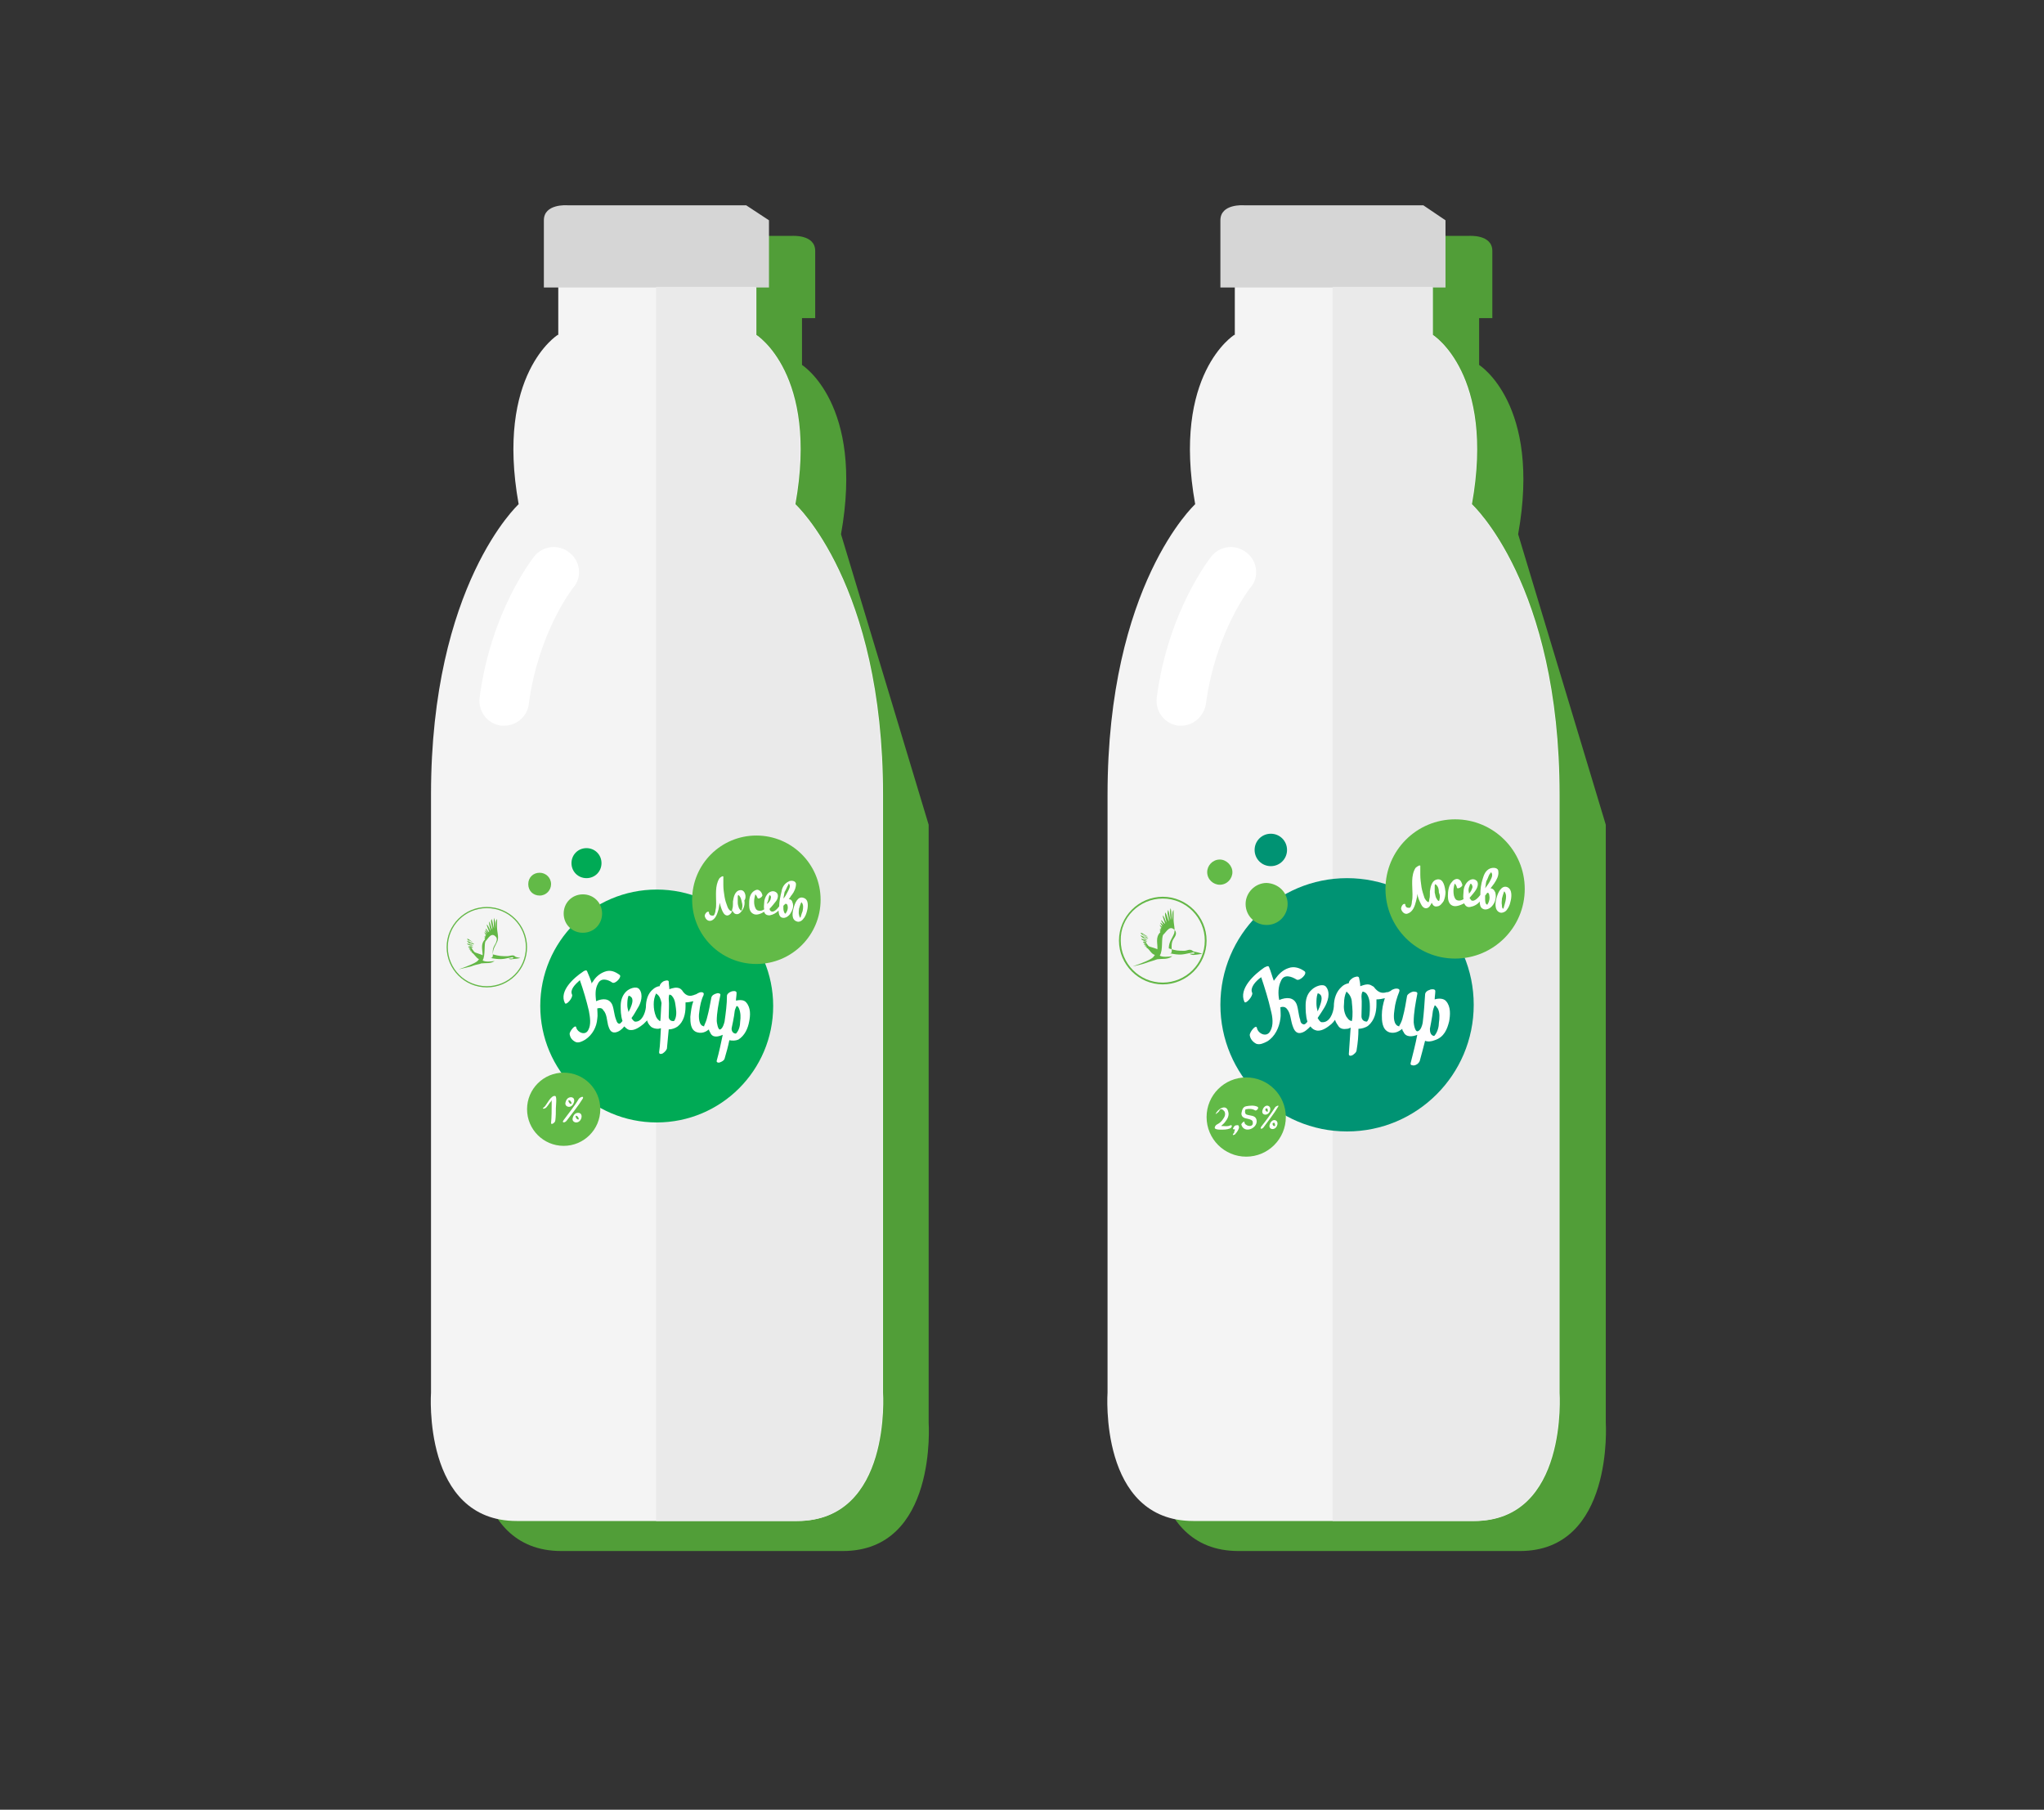 <svg xmlns="http://www.w3.org/2000/svg" viewBox="0 0 340.5 301.5"><rect x="0" y="0" width="340.5" height="301.5" fill="#333333" stroke="none"/><style>.st0{fill:#519E38;} .st1{fill:#F4F4F4;} .st2{fill:#D6D6D6;} .st3{fill:#EAEAEA;} .st4{fill:#FFFFFF;} .st5{fill:#00AA55;} .st6{fill:#62BA47;} .st7{fill-rule:evenodd;clip-rule:evenodd;fill:#00AA55;} .st8{fill-rule:evenodd;clip-rule:evenodd;fill:#62BA47;} .st9{fill:#63B746;} .st10{fill:#009373;} .st11{fill-rule:evenodd;clip-rule:evenodd;fill:#009373;}</style><g id="clock"><path class="st0" d="M267.5 237v-99.6L252.9 89c3.9-21.7-6.5-28.2-6.5-28.2V53h2.2V41.8c0-2.8-3.9-2.5-3.9-2.5H214.8s-3.9-.3-3.9 2.5V53h2.3v7.8h-.1s-10.4 6.5-6.5 28.2c0 0-14.6 13.4-14.6 48.4V237s-1.5 21.4 14.3 21.4H253.2c15.7 0 14.3-21.4 14.3-21.4z"/><path class="st1" d="M259.8 232v-99.6c0-35.1-14.6-48.4-14.6-48.4 3.9-21.7-6.5-28.2-6.5-28.2v-8h-33v8h-.1s-10.4 6.5-6.5 28.2c0 0-14.6 13.4-14.6 48.4V232s-1.5 21.4 14.3 21.4h46.8c15.7 0 14.2-21.4 14.2-21.4z"/><path class="st2" d="M237.1 34.2H207.2s-3.9-.3-3.9 2.5v11.2h37.5V36.7l-3.7-2.5z"/><path class="st3" d="M259.7 232v-99.6c0-35.1-14.6-48.4-14.6-48.4 3.9-21.7-6.5-28.2-6.5-28.2v-8H222v205.6H245.4c15.8 0 14.3-21.4 14.3-21.4z"/><path class="st4" d="M196.8 120.9h-.5c-2.3-.3-3.9-2.4-3.6-4.7 1.9-14.4 8.8-23.1 9.1-23.5 1.4-1.8 4.1-2.1 5.9-.6 1.8 1.4 2.1 4.1.6 5.8-.1.1-5.8 7.4-7.4 19.3-.3 2.1-2.1 3.7-4.1 3.7z"/><g><path class="st0" d="M154.7 237v-99.6L140.1 89c3.9-21.7-6.5-28.2-6.5-28.2V53h2.2V41.8c0-2.8-3.9-2.5-3.9-2.5H102s-3.9-.3-3.9 2.5V53h2.3v7.8h-.1S89.9 67.3 93.8 89c0 0-14.6 13.4-14.6 48.4V237s-1.5 21.4 14.3 21.4H140.4c15.8 0 14.3-21.4 14.3-21.4z"/><path class="st1" d="M147.1 232v-99.6c0-35.1-14.6-48.4-14.6-48.4 3.9-21.7-6.5-28.2-6.5-28.2v-8H93v8h-.1S82.5 62.3 86.4 84c0 0-14.6 13.4-14.6 48.4V232s-1.5 21.4 14.3 21.4h46.7c15.8 0 14.3-21.4 14.3-21.4z"/><path class="st2" d="M124.3 34.2H94.5s-3.9-.3-3.9 2.5v11.2h37.5V36.7l-3.8-2.5z"/><path class="st3" d="M147 232v-99.6c0-35.1-14.6-48.4-14.6-48.4 3.9-21.7-6.5-28.2-6.5-28.2v-8h-16.6v205.6H132.7c15.8 0 14.3-21.4 14.3-21.4z"/><path class="st4" d="M84 120.9h-.5c-2.3-.3-3.9-2.4-3.6-4.7 1.9-14.4 8.8-23.1 9.1-23.5 1.4-1.8 4.1-2.1 5.9-.6 1.8 1.4 2.1 4.1.6 5.8-.1.1-5.8 7.4-7.4 19.3-.2 2.1-2 3.7-4.1 3.7z"/></g><g><circle class="st5" cx="109.4" cy="167.6" r="19.4"/><circle class="st6" cx="93.9" cy="184.8" r="6.1"/><path class="st7" d="M100.2 143.8c0 1.4-1.1 2.5-2.5 2.5s-2.5-1.1-2.5-2.5 1.1-2.5 2.5-2.5 2.5 1.1 2.5 2.5z"/><path class="st8" d="M100.3 152.2c0 1.8-1.4 3.2-3.2 3.2-1.8 0-3.2-1.4-3.2-3.2 0-1.8 1.4-3.2 3.2-3.2 1.8 0 3.2 1.4 3.2 3.2zM91.8 147.3c0 1-.8 1.9-1.9 1.9-1.1 0-1.9-.8-1.9-1.9 0-1.1.8-1.9 1.9-1.9 1 0 1.9.8 1.9 1.9z"/><circle class="st6" cx="126" cy="149.9" r="10.7"/><path class="st4" d="M123.3 148.3c-.9.1-1.1 1.2-1.2 1.9v.3c0 .3 0 .6-.1.9 0 .1-.1.4-.1.4-.3 0-.6-.4-.7-.7-.2-.5-.4-1.1-.5-1.7-.1-.6-.2-1.3-.2-1.9v-.8-.3-.2c.1-.5-.6 0-.7.2-.7 1.2-.5 2.7-.5 4.1 0 .4 0 .7-.1 1.1 0 .2-.1.7-.3.9-.1.1-.4 0-.5 0-.2-.1-.3-.3-.3-.5s-.3-.1-.4 0c-.2.2-.3.4-.3.6.1.5.5.9 1 .8.8-.2 1.1-1.2 1.3-1.9.1-.4.1-.7.2-1.1.1.5.3 1.1.5 1.5.2.4.5.7.9.6.3-.1.6-.4.7-.8.2.4.4.6.8.6s.8-.5 1-.9c.2-.4.3-.9.2-1.4.4-.4.2-1.8-.7-1.7zm.3 3.1c0 .1 0 .2-.1.3-.2 0-.3-.3-.4-.4-.1-.3-.2-.6-.2-.9v-1c0-.1 0-.2.1-.3.4.3.5.8.6 1.3.1.3.1.7 0 1zM133.9 149.6c-1-.4-1.5.9-1.7 1.7-.2.7-.4 1.9.5 2.2.4.2.9-.1 1.1-.4.3-.3.5-.8.6-1.2.2-.7.4-2-.5-2.3zm-.5 3.1c0 .1-.1.2-.1.2-.1-.1-.2-.4-.2-.5-.1-.3 0-.7 0-1 .1-.3.2-.7.3-.9 0-.1.1-.1.1-.2.4.4.3 1 .2 1.5-.1.2-.2.6-.3.9zM131.4 149.8c.2-.2.3-.5.5-.7.4-.5.7-1.2.7-1.8 0-.6-.9-.7-1.3-.4-.6.3-1 .9-1.1 1.6-.2.8-.4 1.7-.4 2.5-.3.4-.9 1.1-1.4.8-.1-.1-.2-.2-.2-.4.4-.4.7-.8 1.1-1.3.3-.4.5-1.2-.1-1.5-.5-.3-1.1 0-1.4.4-.3.4-.5.9-.5 1.4 0 .3-.1.7 0 1.1-.3.2-.6.3-1 .2-.4-.1-.5-.5-.6-.8-.1-.4-.1-.9 0-1.4 0-.1.1-.3.1-.4v-.1c.2.1.3.4.4.6.1.3.9-.2.8-.5-.1-.3-.2-.6-.6-.8-.3-.2-.8.1-1 .3-.6.6-.6 1.4-.6 2.2 0 .5.1 1.1.6 1.4.6.4 1.4 0 1.9-.3.1.4.4.6.9.6.6-.1 1.1-.4 1.5-.8 0 .4.1.9.4 1.1.5.3 1.1 0 1.5-.5.4-.6.7-1.3.4-2-.1-.4-.4-.5-.6-.5zm-3.3-.4c0-.1.1-.2.1-.3.2.1.3.4.2.5 0 .4-.3.7-.6 1v-.2c.2-.3.2-.7.3-1zm3.1-1.8c.1-.1.1-.2.2-.4.4.4 0 1-.2 1.4-.2.4-.4.8-.7 1.1.1-.4.1-.7.2-1.1.2-.3.3-.6.5-1zm-.2 4.4s-.1.1-.1.2h-.1c-.2-.1-.3-.6-.3-.8v-.5l.3-.3c.2-.1.4.1.4.3.1.3 0 .8-.2 1.1z"/><g><path class="st4" d="M91 184.5c.2-.2.4-.5.6-.8.1-.1.2-.2.3-.4.1-.1.1-.1 0 0v.6c0 1.1 0 2.1-.1 3.2 0 .4.7-.1.7-.4.1-.7.1-1.4.1-2.1 0-.3.2-1.9-.1-2-.7-.2-1.4 1.4-1.8 1.8-.6.4 0 .4.3.1zM96.4 183.1c-.7 1.2-1.7 2.4-2.5 3.5-.4.5.2.5.5.1.9-1.2 1.9-2.4 2.7-3.7.2-.5-.5-.2-.7.1zM95.1 182.8c-.5 0-.8.4-.9.9-.1.4.2.7.6.7.8 0 1.3-1.6.3-1.6-.2 0-.6.5-.3.5.2 0 .3.2.4.4v.2c0 .1 0 0 0 0h-.1c-.2 0-.3-.2-.4-.4v-.3c0-.1 0 0 0 0h.1c.2 0 .5-.5.3-.4zM96.3 185.4c-.5 0-.8.4-.9.9-.1.4.2.7.6.7.9 0 1.3-1.6.3-1.6-.2 0-.6.5-.3.5.2 0 .3.2.4.4v.2c0 .1 0 0 0 0h-.1c-.2 0-.3-.2-.4-.4v-.3c0-.1 0 0 0 0h.1c.3.1.6-.4.3-.4z"/></g><g><path class="st4" d="M124.8 170.2c.2-1 .3-2.3-.5-3.2-.4-.5-1.2-.4-1.7-.3 0-.4.1-.8.1-1.3 0-.4-.7-.3-.9-.2-.3.1-.7.4-.7.7 0 1.4-.2 2.9-.4 4.3-.1.4-.3 1.1-.7 1.3-.4.2-.6-1.2-.6-1.4 0-1.4.3-2.9.6-4.3.1-.3-.4-.4-.6-.3-.4.1-.8.3-.9.7-.2 1.1-.4 2.2-.7 3.3-.1.5-.3.9-.5 1.4v.1c-.1 0-.2-.1-.3-.1-.7-.4-.6-1.9-.5-2.4.1-.9.3-1.9.7-2.7.1-.3 0-.5-.4-.5-.2 0-.4.1-.6.2-.1.1-.4.2-.4.2-.1 0-.2.1-.3.1-.8.3-1.4-.1-1.8-.7-.1-.2-.3-.3-.4-.4-.6-.3-1.2-.1-1.8.1 0-.4-.1-.8-.1-1.3-.1-.3-.7-.1-.9 0-.3.2-.6.5-.6.8-.4 0-.9.3-1.1.5-.9.7-1.2 1.9-1.2 3-.1 1-.7 2.5-1.8 2.4-.2 0-.5-.4-.6-.6.4-.5.7-1.1 1-1.6.6-.9 1-2.3.3-3.2-.5-.6-1.7-.1-2.2.4-.7.7-.9 1.6-.9 2.4 0 .6 0 1.6.3 2.5-.2.2-.4.6-.7.4-.2-.1-.3-.4-.4-.7-.3-.8-.3-1.6-.6-2.4-.5-1.1-1.6-1.1-2.7-.6-.1-1-.2-2 .3-2.9.5-1.1 1.7-.7 2.4-.2.5.3 1.7-1 1.2-1.3-.7-.5-1.5-.9-2.5-.5-.8.3-1.5.9-1.9 1.6-.1.1-.2.2-.2.4-.2-.7-.5-1.4-.8-2.1-.1-.3-.6 0-.7.1-1.5 1-4 3.2-3 5.2.2.5 1.4-.9 1.2-1.4-.4-.8.5-1.7 1.3-2.4.6 1.7 1.1 3.4 1.5 5.1.2 1.1.4 2.3-.1 3.2-.5 1-1.8.4-2-.4-.1-.7-1.2.7-1.1 1.1.1.6.4 1 1 1.3.5.2 1.1-.1 1.6-.4 1.2-.8 1.9-2.1 2-3.5.1-.6 0-1.1 0-1.7.4-.1.8-.1 1 .3.6.6.6 1.7.8 2.5.2.6.4 1.3 1.2 1.2.6-.1 1.1-.5 1.5-1 .3.3.6.6 1 .6.8.1 1.7-.6 2.2-1l.6-.6c.1.4.3.7.6 1 .3.3.8.4 1.2.4.2 0 .4-.1.5-.1-.1 1.3-.1 2.7-.3 4 0 .4.4.3.6.2.3-.2.6-.5.7-.8.1-1.1.2-2.1.3-3.2.5 0 1.1-.2 1.5-.5 1-.8 1.3-2.1 1.3-3.3v-.7c.4 0 .9-.1 1.3-.2-.3.8-.4 1.7-.5 2.6 0 .9 0 2.3 1.2 2.6.8.2 1.4-.1 1.9-.5 0 .2.1.3.2.5.4 1 1.4.7 2.1.4-.3 1.4-.6 2.9-1 4.3-.1.3.3.4.5.3.3-.1.7-.3.8-.6.3-1 .6-2.1.8-3.1.5.1 1 .1 1.5-.1 1.1-.7 1.6-1.9 1.8-3zm-20.3-2.7c0-.5 0-1.1.2-1.6.1 0 .2 0 .3.1.7.4.2 1.5 0 2l-.3.6c-.1-.4-.2-.8-.2-1.1zm5.5 2.6c-.1 0-.2 0-.2-.1-.2-.1-.4-.4-.5-.6-.3-.7-.4-1.4-.4-2.1 0-.6.1-1.2.4-1.8l.1.1c.5.3.7 1 .8 1.5-.1 1-.1 2-.2 3 .1 0 0 0 0 0zm2.3 0s0 .1 0 0c0 .1 0 .1 0 0-.6.1-.9-.3-.9-.7 0-1 .1-2 0-3 0-.5.1-.7.1-.7.1 0 .4.1.5.3.5.6.5 1.4.6 2 .1.7.1 1.5-.3 2.1zm10.3 2.1c0 .1 0 .1 0 0 0 .1 0 .1 0 0-.6 0-.8-.6-.7-1 0 0 .4-1.8.5-2.8 0-.1.2-.6.3-.8.2 0 .3.2.4.4.3.7.3 1.5.2 2.2 0 .7-.2 1.5-.7 2z"/></g><g><path class="st9" d="M85.9 159.4c-.1 0-.2-.2-.3-.2-.4-.1-.7.1-1.1.1-.9 0-1.3 0-2.4-.3 0-1 .5-1.5.8-2.3.2-.7-.1-1.4-.1-2.2v-1.4c-.3.3-.2 1.2-.2 1.6-.1-.6-.1-1.3-.3-1.8-.1.5 0 1.3 0 1.8-.2-.5-.2-1.1-.4-1.6-.3.5.2 1.3.1 1.8-.2-.5-.3-1-.5-1.4-.1.6.2 1.1.2 1.6-.2-.4-.3-.8-.6-1.1 0 .4.3.9.4 1.3-.3-.1-.3-.4-.6-.6 0 .3.3.5.4.7-.2-.1-.3-.3-.5-.4 0 .3.3.4.3.6-.1-.1-.2-.2-.4-.3 0 .2.3.4.3.5 0 0-.2-.1-.2 0 0 0 .2.1.1.2h-.2c0 .2.2.1.1.3-.1 0-.1-.1-.1 0s.1.1.1.2c-.8.8-.4 1.7-.4 2.7.1-.1-.7-.3-1.2-.5-.3-.1-.4-.5-.6-.6 0-.1.1 0 .1-.1-.1 0-.2-.1-.2-.2.1 0 .3.1.3 0-.1-.1-.5-.2-.4-.3.2 0 .4.1.5.1-.2-.1-.6-.3-.6-.5.2.1.5.3.7.2-.3-.2-.8-.4-.9-.7.2.1.6.4.8.4-.4-.1-.7-.6-1.1-.6.2.4.8.6.9.8-.3-.2-.6-.3-.9-.5.1.4.6.5.8.7-.3 0-.5-.2-.8-.2.1.3.6.2.7.5-.1-.1-.3 0-.5 0 0 .2.3.2.5.3-.2 0-.3 0-.4.1.1.1.3.1.4.2-.1 0-.2 0-.2.1s.2 0 .3.1c-.1 0-.1.1-.1.1h.2c-.1 0-.1 0-.1.1.4.2.7.9 1.2 1.1-.3.2.3.4-3.4 1.7.1 0 1.6-.4 2.1-.5.5-.2.9-.3 1.4-.4.1 0 .2-.1.3-.1.8-.1 1.5.1 2.2-.4-.6.1-1.6.2-2-.1.5-.8.2-2.8.5-3.2.4-.4 1-1.7 1.8-.6.1.2.1.4-.1.9-.3.6-.6.8-.5 2 0 .2 0 .5-.4.5 1.6.3 2.1.2 3 0 .3 0 .8-.3.8 0 0 .1-.3.1-.6.1-.4 0 .2.2.4.1.1 0 1-.1 1.4-.2-.4-.1-.6-.1-.8-.2z"/><path class="st9" d="M81.1 151.1c-3.7 0-6.7 3-6.7 6.7s3 6.7 6.7 6.7 6.7-3 6.7-6.7-3-6.7-6.7-6.7m0 .2c3.6 0 6.5 2.9 6.5 6.5s-2.9 6.5-6.5 6.5-6.5-2.9-6.5-6.5 2.9-6.5 6.5-6.5"/></g></g><g><circle class="st10" cx="224.4" cy="167.4" r="21.1"/><circle class="st6" cx="207.6" cy="186.1" r="6.6"/><path class="st11" d="M214.4 141.6c0 1.5-1.2 2.7-2.7 2.7-1.5 0-2.7-1.2-2.7-2.7 0-1.5 1.2-2.7 2.7-2.7 1.5 0 2.7 1.2 2.7 2.7z"/><path class="st8" d="M214.5 150.6c0 1.9-1.5 3.5-3.5 3.5-1.9 0-3.5-1.5-3.5-3.5 0-1.9 1.6-3.5 3.5-3.5 2 .1 3.5 1.6 3.5 3.5zM205.3 145.3c0 1.1-.9 2.1-2.1 2.1-1.1 0-2.1-.9-2.1-2.1 0-1.1.9-2.1 2.1-2.1 1.1 0 2.1 1 2.1 2.1z"/><circle class="st6" cx="242.4" cy="148.1" r="11.6"/><path class="st4" d="M239.5 146.5c-1 .1-1.2 1.3-1.3 2v.3c0 .4 0 .7-.1 1 0 .2-.1.5-.1.5-.3 0-.6-.5-.7-.7-.2-.6-.4-1.2-.5-1.8-.1-.7-.2-1.4-.2-2.1v-.8-.3-.2c.1-.5-.6 0-.8.2-.8 1.3-.5 2.9-.5 4.4 0 .4 0 .8-.1 1.2 0 .3-.1.8-.3 1-.1.1-.4 0-.5 0-.2-.1-.3-.3-.3-.5s-.3-.1-.4 0c-.2.2-.3.5-.3.7.1.5.6 1 1.1.8.9-.3 1.2-1.3 1.4-2.1.1-.4.2-.8.2-1.2.1.6.3 1.1.6 1.7.2.4.5.8 1 .7.4-.1.6-.5.8-.9.2.4.4.7.9.6.5 0 .9-.6 1.1-.9.2-.5.3-1 .3-1.5-.1-.8-.3-2.2-1.3-2.1zm.3 3.3c0 .1 0 .2-.1.3-.2 0-.3-.3-.4-.4-.2-.3-.2-.7-.3-1v-1.1c0-.1 0-.2.1-.3.5.3.6.9.6 1.4.2.4.2.8.1 1.1zM251.1 147.8c-1-.4-1.6 1-1.8 1.8-.2.7-.4 2 .5 2.4.4.2 1-.1 1.2-.4.3-.4.5-.8.6-1.3.2-.7.4-2.1-.5-2.5zm-.6 3.4c0 .1-.1.2-.1.2-.2-.1-.2-.4-.2-.6-.1-.4 0-.7 0-1.1.1-.4.2-.7.3-1 0-.1.1-.2.1-.2.4.5.3 1.1.2 1.6-.1.4-.2.8-.3 1.1zM248.3 148c.2-.3.4-.5.6-.8.4-.6.8-1.3.7-2 0-.7-.9-.7-1.4-.5-.7.3-1 1-1.2 1.7-.3.9-.4 1.8-.4 2.7-.3.4-1 1.2-1.5.9-.1-.1-.2-.3-.3-.4.4-.5.8-.9 1.1-1.4.3-.5.5-1.3-.1-1.6-.5-.3-1.1 0-1.5.5-.3.4-.5.9-.5 1.5 0 .3-.1.8 0 1.2-.3.2-.7.3-1 .2-.4-.1-.5-.5-.6-.8-.1-.5-.1-1 0-1.5 0-.1.1-.3.1-.4v-.1c.2.1.4.5.4.7.1.3 1-.2.9-.5-.1-.3-.2-.7-.6-.9-.4-.2-.9.1-1.1.4-.6.6-.7 1.6-.7 2.4 0 .5.1 1.2.6 1.5.6.4 1.5 0 2.1-.3.2.4.5.7 1 .6.6-.1 1.2-.4 1.6-.9 0 .5.1 1 .5 1.2.5.3 1.2 0 1.6-.5.5-.6.7-1.4.5-2.2-.2-.5-.5-.7-.8-.7zm-3.5-.4c0-.1.1-.3.2-.4.2.1.3.4.3.6-.1.4-.3.8-.6 1.1v-.2c-.1-.3-.1-.7.1-1.1zm3.3-1.9c.1-.1.2-.3.3-.4.4.5 0 1.1-.2 1.5-.2.4-.5.8-.8 1.2.1-.4.1-.8.2-1.2.2-.3.3-.7.5-1.1zm-.2 4.8s-.1.1-.1.2h-.1c-.3-.1-.3-.7-.3-.9v-.6c.1-.1.2-.2.3-.4.2-.2.4.1.4.4.1.4 0 .9-.2 1.3z"/><g><path class="st4" d="M203.1 185.1c.2-.6.7-.2.9.1.2.5 0 .9-.3 1.3-.2.3-.5.6-.9.8-.2.1-.3.2-.4.4 0 .1-.1.2 0 .3.2.2.7.2 1 .2.5 0 1 0 1.5-.2.3-.1.5-.7 0-.5-.4.2-.8.1-1.2.1-.2 0-.6 0-.8-.1v.3c-.2.4-.1.2.1.1.1-.1.3-.2.4-.3.2-.2.5-.4.7-.7.4-.5.7-1.1.5-1.7-.3-1.4-1.8-.4-2.1.4-.1.1.5-.3.6-.5zM206.8 187.4c.5 1.6 2.9.5 2.5-.9-.2-.7-1-.6-1.6-.8-.3-.1-.3-.4-.3-.6.1-.3.1-.4-.1-.2.1 0 .2-.1.3-.1.5-.1 1-.1 1.5.2.2.1.7-.4.4-.6-.6-.3-1.3-.2-1.9-.1-.6.1-.7.7-.8 1.2 0 .7.6.8 1.1.9.4.1.8.2.8.6.1.7-.7.7-1.1.4-.2-.1-.3-.3-.3-.5s-.6.3-.5.5zM212.4 184.5c-.7 1.1-1.5 2.2-2.3 3.2-.3.5.2.4.4.1.8-1.1 1.7-2.2 2.4-3.4.3-.4-.4-.1-.5.1zM211.1 184.2c-.4 0-.7.4-.8.8-.1.4.1.7.5.7.8 0 1.2-1.4.3-1.5-.2 0-.5.4-.2.4.2 0 .3.2.3.4v.2c0 .1 0 0 0 0h-.1c-.2 0-.3-.2-.3-.3v-.2h.1c.2 0 .5-.5.2-.5zM212.3 186.6c-.4 0-.7.4-.8.8-.1.4.1.7.5.7.8 0 1.2-1.4.3-1.5-.2 0-.5.4-.2.4.2 0 .3.2.3.4v.2c0 .1 0 0 0 0h-.1c-.2 0-.3-.2-.3-.3v-.2h.1c.1 0 .4-.5.2-.5zM205.8 188.9c.3-.3.5-.7.6-1 0-.1 0-.3-.1-.4-.1-.1-.4 0-.5 0-.2.1-.3.3-.4.5 0 .2.2.2.3.1v.2c0 .1-.1.2-.1.2v.2c.1-.1 0 0 0 0-.1.1-.3.3-.2.4.1 0 .4-.1.4-.2z"/></g><g><path class="st4" d="M241.4 170.2c.2-1.1.3-2.5-.5-3.4-.4-.5-1.3-.5-1.9-.3 0-.5.1-.9.1-1.4 0-.4-.8-.3-.9-.2-.4.1-.8.4-.8.8-.1 1.5-.2 3.1-.4 4.7-.1.5-.3 1.2-.8 1.4-.5.2-.7-1.3-.7-1.5 0-1.6.3-3.1.6-4.7.1-.4-.4-.4-.7-.4-.4.1-.9.4-1 .7-.2 1.2-.4 2.4-.7 3.5-.1.5-.3 1-.6 1.5v.1c-.1 0-.2-.1-.3-.1-.8-.5-.6-2-.5-2.7.1-1 .4-2 .8-3 .1-.3 0-.5-.5-.5-.2 0-.5.1-.7.2-.1.1-.4.3-.5.3-.1.1-.2.1-.4.1-.9.3-1.5-.1-2-.7-.1-.2-.3-.3-.5-.4-.6-.4-1.3-.1-1.9.1 0-.5-.1-.9-.2-1.4-.1-.4-.8-.1-1 0-.3.2-.7.5-.7.9-.5.1-.9.3-1.2.6-.9.8-1.3 2-1.3 3.3-.1 1.1-.7 2.7-2 2.6-.3 0-.5-.4-.7-.7.4-.6.8-1.2 1.1-1.7.6-1 1.1-2.5.3-3.5-.5-.6-1.8-.1-2.4.5-.8.7-1 1.7-1 2.6 0 .6 0 1.8.3 2.7-.2.3-.5.6-.8.4-.3-.1-.4-.5-.4-.7-.3-.8-.3-1.8-.6-2.6-.5-1.2-1.7-1.2-2.9-.7-.2-1-.2-2.2.3-3.2.5-1.2 1.8-.7 2.6-.2.5.3 1.9-1 1.3-1.4-.7-.5-1.7-.9-2.7-.5-.9.3-1.6 1-2.1 1.7-.1.1-.2.3-.3.4-.3-.8-.5-1.6-.8-2.3-.1-.3-.6 0-.8.1-1.6 1.1-4.3 3.5-3.3 5.7.2.5 1.5-1 1.3-1.5-.4-.8.5-1.9 1.5-2.6.6 1.8 1.2 3.7 1.6 5.5.3 1.1.5 2.5-.1 3.5-.6 1.1-2 .4-2.2-.5-.1-.8-1.3.7-1.2 1.2.1.6.5 1.1 1.1 1.4.6.2 1.2-.1 1.8-.4 1.3-.8 2-2.3 2.2-3.8.1-.6 0-1.2 0-1.9.4-.1.8-.1 1.1.3.6.7.6 1.8.9 2.7.2.6.5 1.4 1.3 1.3.7-.1 1.2-.6 1.7-1.1.3.4.6.6 1.1.7.9.1 1.8-.6 2.4-1.1.2-.2.4-.4.6-.7.1.4.4.8.6 1.1.3.4.8.5 1.4.4.2 0 .4-.1.6-.2-.1 1.5-.2 2.9-.3 4.4 0 .4.4.3.6.2.3-.2.7-.5.7-.9.2-1.2.3-2.3.3-3.5.5 0 1.2-.2 1.6-.5 1.1-.9 1.4-2.3 1.4-3.6v-.8c.5 0 1-.1 1.4-.2-.3.9-.5 1.9-.5 2.8 0 .9 0 2.5 1.3 2.9.8.2 1.5-.1 2.1-.6 0 .2.1.4.2.5.4 1 1.6.8 2.3.5-.3 1.6-.7 3.1-1.1 4.7-.1.4.3.4.6.4.4-.1.7-.3.9-.7.3-1.1.6-2.2.9-3.4.5.2 1.1.1 1.6-.1 1.6-.5 2.1-1.9 2.4-3.1zm-22.1-3c0-.6 0-1.1.2-1.7.1 0 .2 0 .3.1.7.4.2 1.6 0 2.2-.1.2-.2.5-.3.7-.1-.4-.2-.8-.2-1.3zm5.9 2.9c-.1 0-.2 0-.3-.1-.3-.1-.4-.4-.6-.6-.4-.7-.5-1.5-.4-2.3 0-.6.1-1.3.4-1.9.1 0 .1.1.1.1.5.4.8 1.1.8 1.7.1 1 .2 2.1 0 3.1.1 0 .1 0 0 0 .1 0 .1 0 0 0zm2.6 0c0 .1 0 .1 0 0l-.1.1c-.6 0-.9-.4-.9-.9 0-1.1.1-2.2 0-3.3 0-.6.2-.8.2-.8.1 0 .4.1.6.3.5.6.6 1.5.6 2.2 0 .8 0 1.8-.4 2.4zm11.2 2.4l-.1.1c-.6-.1-.7-.7-.7-1.2 0 0 .4-2 .5-3 0-.1.2-.7.3-.9.2 0 .3.3.5.5.4.7.3 1.7.2 2.4 0 .6-.2 1.5-.7 2.1z"/></g><g><path class="st9" d="M198.8 158.5c-.1 0-.2-.2-.3-.2-.4-.2-.8.1-1.2.1-1 0-1.4 0-2.6-.4 0-1.1.6-1.7.9-2.5.2-.7-.1-1.5-.1-2.4v-1.5c-.3.3-.2 1.3-.2 1.7-.2-.6-.1-1.4-.3-2-.2.6 0 1.4 0 2-.2-.6-.2-1.2-.4-1.7-.3.6.2 1.4.1 1.9-.2-.5-.3-1.1-.6-1.5-.1.7.2 1.2.2 1.7-.2-.4-.3-.9-.6-1.2 0 .4.3 1 .4 1.4-.3-.1-.4-.5-.7-.6.1.3.3.5.4.8-.2-.1-.3-.3-.5-.4 0 .3.3.4.3.7-.1-.1-.3-.2-.4-.3 0 .2.3.4.3.5 0 0-.2-.1-.2 0 .1 0 .2.2.1.2h-.2c0 .2.2.1.1.3-.1 0-.1-.1-.1 0s.1.1.1.2c-.9.9-.4 1.9-.5 2.9.1-.1-.7-.3-1.3-.5-.3-.1-.4-.5-.6-.6 0-.1.1 0 .1-.1-.1 0-.2-.1-.2-.2.1 0 .3.1.3 0-.2-.1-.6-.2-.5-.3.2 0 .4.1.6.1-.2-.1-.7-.3-.7-.5.2.1.5.3.8.2-.4-.2-.9-.5-1-.7.3.1.6.5.9.4-.4-.1-.8-.6-1.2-.6.2.4.8.6 1 .9-.3-.2-.7-.3-1-.5.1.4.6.5.9.8-.3 0-.5-.2-.8-.2.1.3.6.3.8.5-.1-.1-.4 0-.5 0 0 .2.4.2.5.3-.2 0-.3 0-.4.1.1.1.4.1.4.2-.1 0-.2 0-.2.1s.3 0 .3.1c-.1 0-.1.1-.1.1h.2c-.1 0-.1.1-.1.1.5.2.7 1 1.4 1.2-.4.3.3.5-3.7 1.9.1 0 1.8-.4 2.3-.6.5-.2 1-.3 1.5-.5.1 0 .2-.1.4-.1.8-.1 1.6.1 2.4-.5-.6.1-1.7.2-2.1-.1.6-.9.2-3 .6-3.5.5-.4 1.1-1.8 2-.6.1.2.2.5-.1 1-.4.6-.6.9-.5 2.2 0 .3 0 .6-.4.5 1.8.4 2.3.2 3.3 0 .3 0 .8-.3.9 0 0 .1-.3.1-.6.1-.5 0 .2.2.4.2.1 0 1-.1 1.5-.2-.9-.3-1.2-.3-1.5-.4z"/><path class="st9" d="M193.7 149.4c-4 0-7.3 3.3-7.3 7.3s3.3 7.3 7.3 7.3 7.3-3.3 7.3-7.3-3.3-7.3-7.3-7.3m0 .3c3.9 0 7 3.2 7 7 0 3.9-3.2 7-7 7-3.9 0-7-3.2-7-7-.1-3.8 3.1-7 7-7"/></g></g></g></svg>